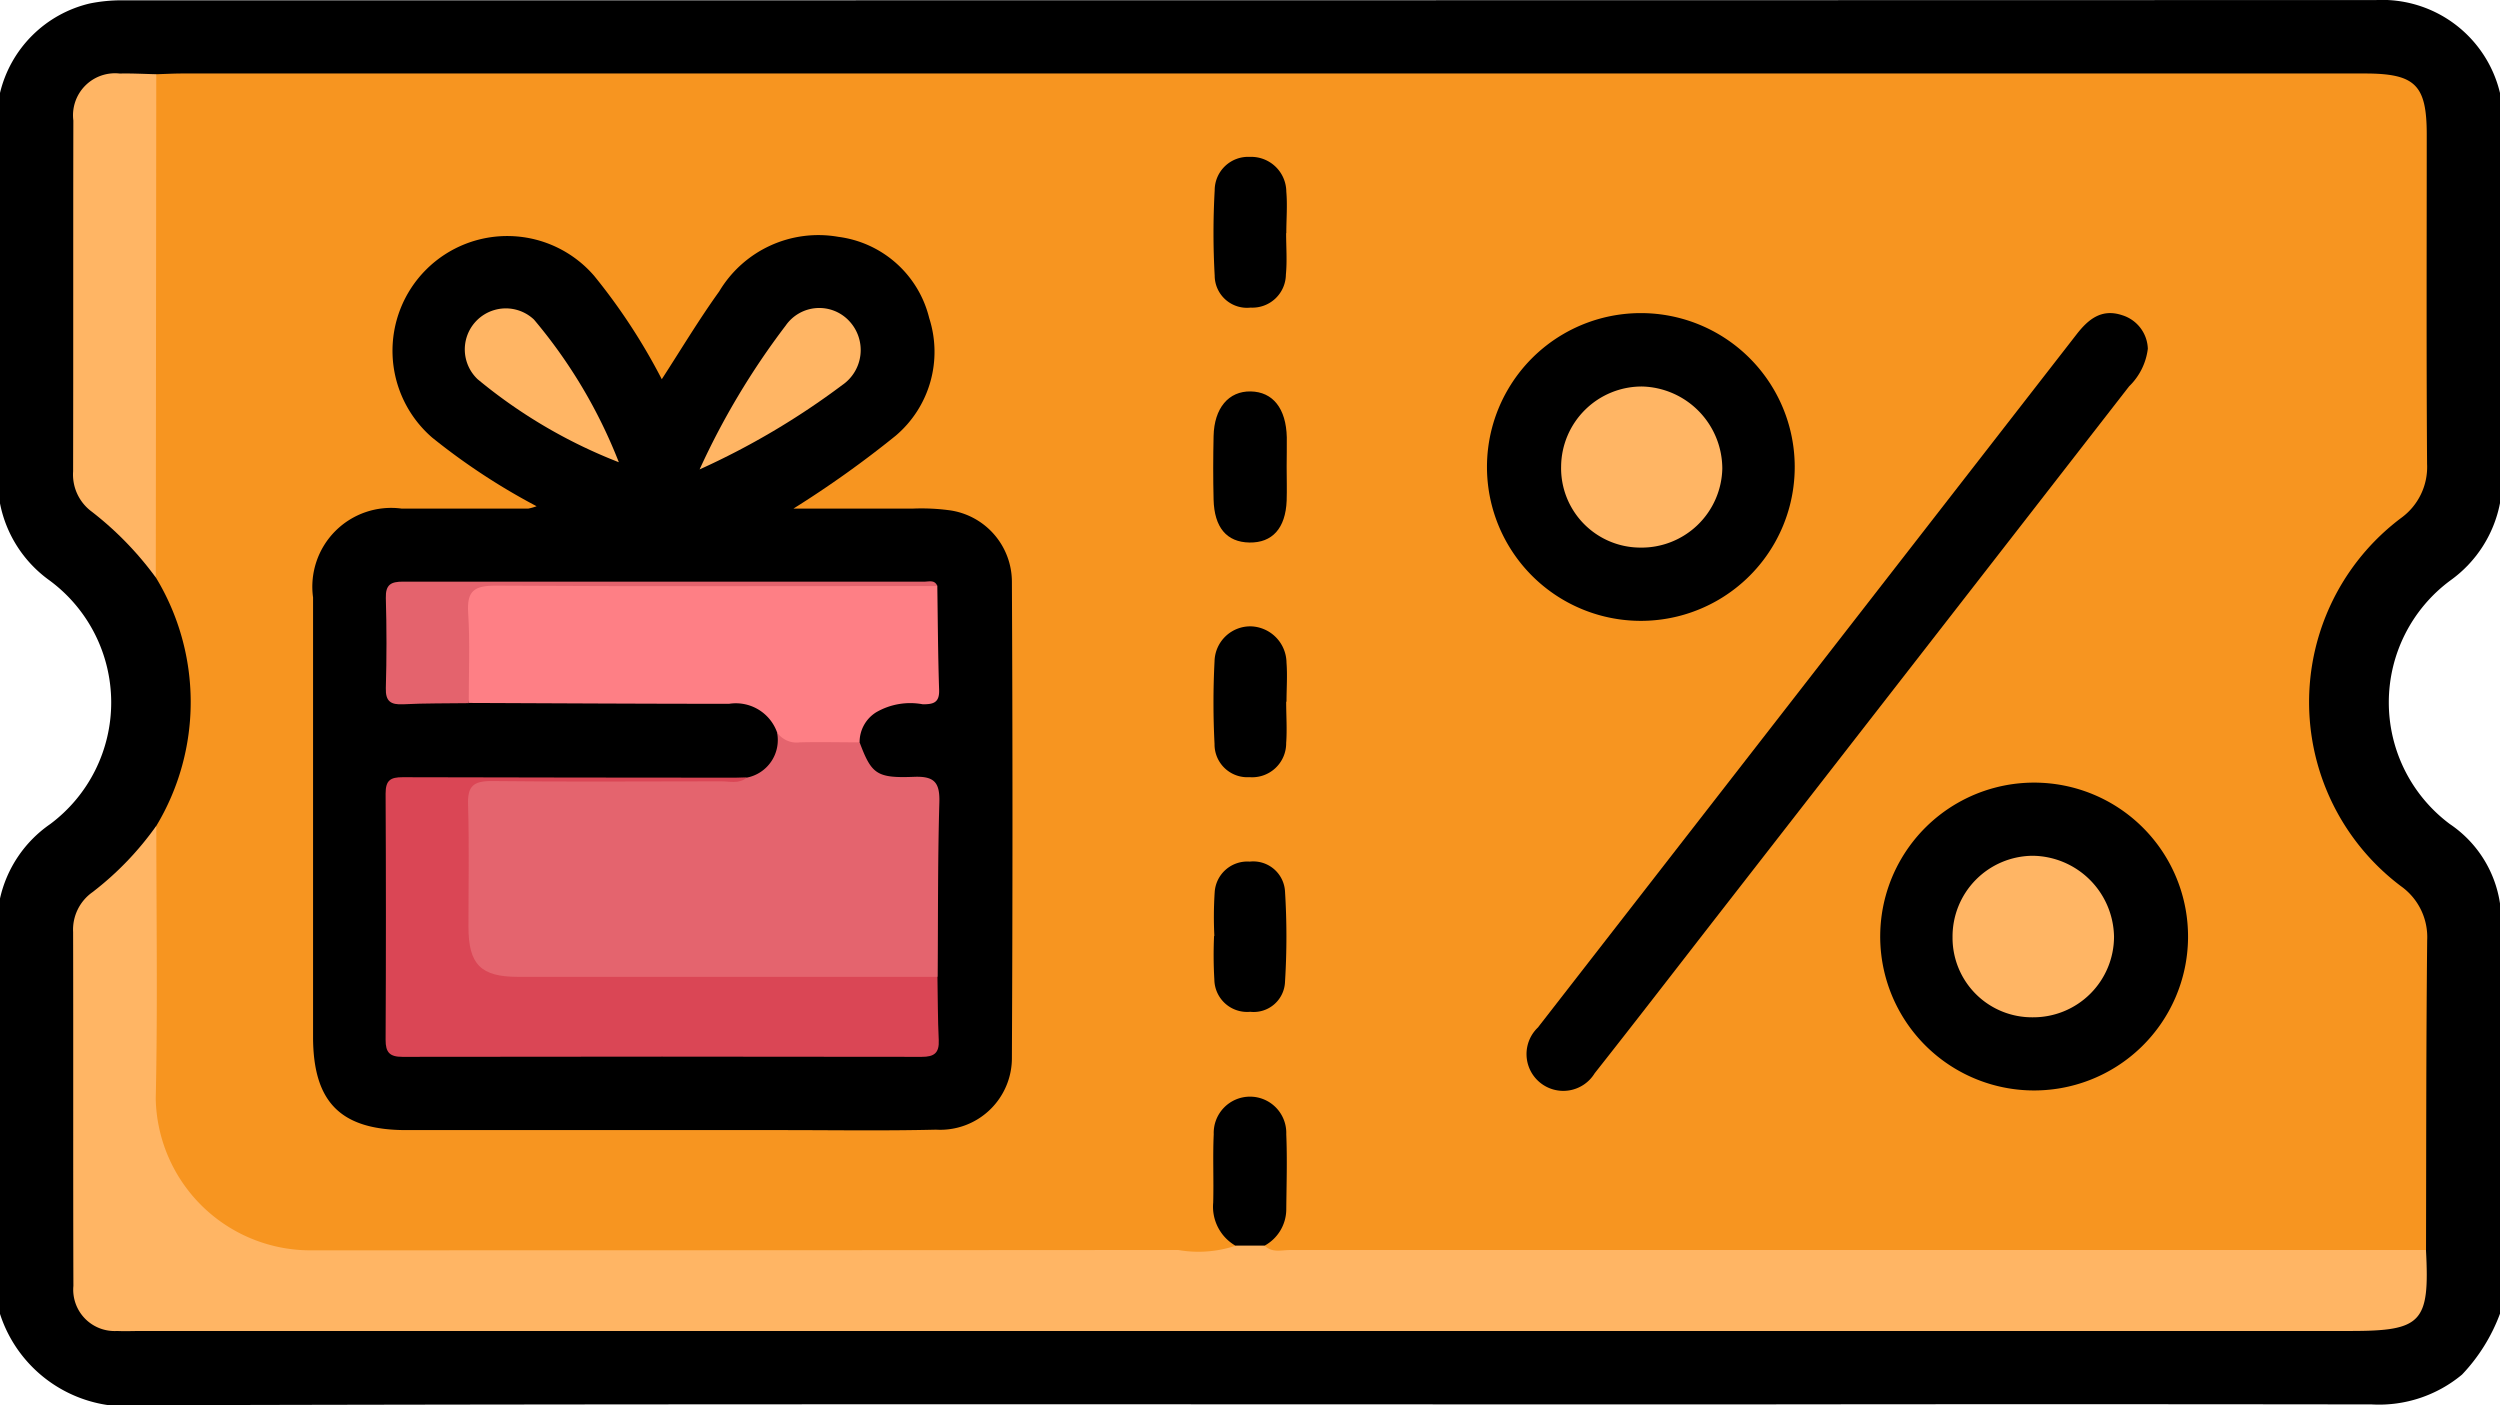 <svg xmlns="http://www.w3.org/2000/svg" width="52.283" height="29.384" viewBox="0 0 52.283 29.384">
  <g id="Group_6343" data-name="Group 6343" transform="translate(-50.084 -252.027)">
    <path id="Path_24140" data-name="Path 24140" d="M50.084,253.971a2.526,2.526,0,0,1,1.881-1.872,3.343,3.343,0,0,1,.707-.065q23.554,0,47.107-.006a2.534,2.534,0,0,1,2.588,1.944v8.577a2.591,2.591,0,0,1-1.038,1.617,3.172,3.172,0,0,0-.012,5.094,2.433,2.433,0,0,1,1.05,1.662V279.5a3.724,3.724,0,0,1-.794,1.274,2.711,2.711,0,0,1-1.887.624q-6.689-.009-13.377,0c-11.063,0-22.125-.014-33.188.017a2.793,2.793,0,0,1-3.038-1.913v-8.68a2.571,2.571,0,0,1,1.05-1.56,3.172,3.172,0,0,0-.011-5.095,2.592,2.592,0,0,1-1.039-1.617Z" transform="translate(0 0)"/>
    <path id="Path_24141" data-name="Path 24141" d="M80.5,282.786a5.022,5.022,0,0,0-.012-5.189,2.237,2.237,0,0,1-.159-.894q0-4.429,0-8.857a1.019,1.019,0,0,1,.164-.774c.187-.006.373-.016.56-.016h45.626c1.059,0,1.3.234,1.3,1.277,0,2.3-.009,4.593.007,6.89a1.315,1.315,0,0,1-.545,1.13,4.816,4.816,0,0,0,0,7.7,1.305,1.305,0,0,1,.547,1.129c-.022,2.16-.019,4.32-.024,6.48a.87.87,0,0,1-.674.164q-11.456.006-22.912,0a1.215,1.215,0,0,1-.644-.111c-.142-.125-.055-.246.016-.358a3.03,3.03,0,0,0,.223-2.17.57.57,0,0,0-.626-.54.562.562,0,0,0-.577.537,3.033,3.033,0,0,0,.222,2.169c.062.1.141.2.057.325a1.009,1.009,0,0,1-.685.141q-9.288,0-18.576,0a3.436,3.436,0,0,1-3.467-3.5c.072-1.545.017-3.1.013-4.643A2.032,2.032,0,0,1,80.5,282.786Z" transform="translate(-27.144 -13.492)" fill="#f79520"/>
    <path id="Path_24142" data-name="Path 24142" d="M89.972,429.839c.155.156.354.092.533.092q11.877,0,23.754,0c.08,1.518-.084,1.693-1.582,1.693H66.482c-.17,0-.341.008-.51,0a.865.865,0,0,1-.913-.943c-.008-2.467,0-4.934-.006-7.4a.96.96,0,0,1,.405-.834,6.421,6.421,0,0,0,1.335-1.388c0,1.9.03,3.807-.012,5.709a3.237,3.237,0,0,0,3.181,3.169q9.1,0,18.2-.007a2.459,2.459,0,0,0,1.2-.088A.42.42,0,0,1,89.972,429.839Z" transform="translate(-13.44 -151.762)" fill="#ffb564"/>
    <path id="Path_24143" data-name="Path 24143" d="M66.791,267.078q-.005,5.263-.01,10.526a6.84,6.84,0,0,0-1.341-1.379.964.964,0,0,1-.388-.841c.005-2.446,0-4.892.005-7.337a.878.878,0,0,1,.971-.983C66.282,267.058,66.537,267.073,66.791,267.078Z" transform="translate(-13.439 -13.499)" fill="#ffb564"/>
    <path id="Path_24144" data-name="Path 24144" d="M118.813,305.777a13.543,13.543,0,0,1-2.183-1.435,2.4,2.4,0,1,1,3.387-3.383,12.5,12.5,0,0,1,1.414,2.162c.407-.629.778-1.248,1.2-1.835a2.416,2.416,0,0,1,2.493-1.143,2.253,2.253,0,0,1,1.9,1.7,2.3,2.3,0,0,1-.7,2.458,21.718,21.718,0,0,1-2.139,1.525c.835,0,1.671,0,2.506,0a4.415,4.415,0,0,1,.762.036,1.513,1.513,0,0,1,1.3,1.483q.024,4.976,0,9.953a1.5,1.5,0,0,1-1.589,1.517c-1.071.026-2.143.009-3.215.009q-3.93,0-7.861,0c-1.373,0-1.95-.581-1.95-1.954q0-4.594,0-9.187a1.648,1.648,0,0,1,1.849-1.857c.885,0,1.769,0,2.654,0A1.127,1.127,0,0,0,118.813,305.777Z" transform="translate(-57.507 -43.163)"/>
    <path id="Path_24145" data-name="Path 24145" d="M375.737,316.9a1.318,1.318,0,0,1-.392.787q-4.35,5.6-8.7,11.188c-.824,1.06-1.644,2.124-2.476,3.177a.769.769,0,1,1-1.184-.96c.02-.027.041-.054.062-.081l11.2-14.412c.245-.315.522-.544.954-.4A.76.76,0,0,1,375.737,316.9Z" transform="translate(-280.735 -57.58)"/>
    <path id="Path_24146" data-name="Path 24146" d="M438,418.7a3.219,3.219,0,0,1,.077-6.437A3.219,3.219,0,1,1,438,418.7Z" transform="translate(-345.456 -143.869)"/>
    <path id="Path_24147" data-name="Path 24147" d="M357.917,322.564a3.218,3.218,0,0,1-.027-6.436,3.218,3.218,0,1,1,.027,6.436Z" transform="translate(-273.504 -57.553)"/>
    <path id="Path_24148" data-name="Path 24148" d="M299.985,381.824c0,.289.021.579,0,.865a.711.711,0,0,1-.767.714.686.686,0,0,1-.731-.693,16.868,16.868,0,0,1,0-1.731.748.748,0,0,1,.765-.73.77.77,0,0,1,.74.761c.021.27,0,.543,0,.815Z" transform="translate(-223.003 -115.123)"/>
    <path id="Path_24149" data-name="Path 24149" d="M298.568,430a8.008,8.008,0,0,1,.007-.915.684.684,0,0,1,.733-.639.665.665,0,0,1,.738.628,15.238,15.238,0,0,1,0,1.881.656.656,0,0,1-.728.632.686.686,0,0,1-.75-.671,8.96,8.96,0,0,1-.006-.916Z" transform="translate(-223.088 -158.4)"/>
    <path id="Path_24150" data-name="Path 24150" d="M299.537,479.635h-.613a.941.941,0,0,1-.463-.9c.013-.476-.011-.953.011-1.429a.759.759,0,1,1,1.517,0c.022.527.005,1.055,0,1.582A.87.87,0,0,1,299.537,479.635Z" transform="translate(-223.005 -201.558)"/>
    <path id="Path_24151" data-name="Path 24151" d="M300,285.736c0,.289.023.58-.005.866a.7.7,0,0,1-.737.691.676.676,0,0,1-.752-.669,16.005,16.005,0,0,1,0-1.783.7.7,0,0,1,.735-.7.735.735,0,0,1,.763.728c.025.286,0,.577,0,.866Z" transform="translate(-223.019 -28.833)"/>
    <path id="Path_24152" data-name="Path 24152" d="M299.98,333.748c0,.238.008.476,0,.714-.024.574-.3.879-.777.872s-.737-.316-.751-.9c-.011-.442-.01-.884,0-1.325.012-.587.315-.944.777-.935s.74.354.754.961C299.985,333.34,299.981,333.544,299.98,333.748Z" transform="translate(-222.988 -71.961)"/>
    <path id="Path_24153" data-name="Path 24153" d="M152.752,402.227c.249.661.351.752,1.136.721.425-.017.544.115.532.534-.035,1.214-.026,2.43-.035,3.645a.945.945,0,0,1-.677.163c-2.666,0-5.331.008-8,0-.951,0-1.283-.345-1.295-1.3-.009-.815-.008-1.63,0-2.445,0-.385.137-.565.578-.563,1.8.008,3.6.047,5.4-.017a.8.8,0,0,0,.635-.942C151.6,402.149,152.2,401.942,152.752,402.227Z" transform="translate(-84.691 -134.675)" fill="#e4646e"/>
    <path id="Path_24154" data-name="Path 24154" d="M136.625,411.14c-.164.136-.36.075-.541.076-1.6,0-3.2.014-4.8-.006-.388,0-.5.119-.486.5.025.85.007,1.7.008,2.551,0,.783.257,1.043,1.031,1.044h8.777c.008.441.006.883.027,1.323.013.269-.095.351-.356.35q-5.43-.009-10.861,0c-.265,0-.352-.092-.351-.356q.013-2.575,0-5.15c0-.277.1-.343.359-.342C131.833,411.138,134.229,411.137,136.625,411.14Z" transform="translate(-70.925 -142.849)" fill="#da4655"/>
    <path id="Path_24155" data-name="Path 24155" d="M152.523,374.783c-.417,0-.834-.011-1.251,0a.5.5,0,0,1-.474-.206.915.915,0,0,0-1.005-.6c-1.815,0-3.629-.011-5.444-.018a4.611,4.611,0,0,1-.107-2.253c.024-.312.319-.243.53-.244q2.755,0,5.509,0c1.122,0,2.245,0,3.367,0a.966.966,0,0,1,.5.047c.011.726.014,1.452.038,2.178.009.271-.125.3-.341.3a1.42,1.42,0,0,0-.977.168A.735.735,0,0,0,152.523,374.783Z" transform="translate(-84.462 -107.231)" fill="#fe7f85"/>
    <path id="Path_24156" data-name="Path 24156" d="M140.607,371.131c-3.08,0-6.161.011-9.241-.008-.449,0-.6.112-.571.569.04.627.011,1.259.012,1.888-.458.007-.917,0-1.375.024-.253.011-.367-.057-.359-.337q.027-.943,0-1.887c-.007-.279.106-.342.361-.341q5.457,0,10.915,0C140.442,371.036,140.558,371,140.607,371.131Z" transform="translate(-70.92 -106.848)" fill="#e4636d"/>
    <path id="Path_24157" data-name="Path 24157" d="M193.319,318.457a15.758,15.758,0,0,1,1.8-3.008.855.855,0,0,1,1.332-.092.887.887,0,0,1-.148,1.335A15.846,15.846,0,0,1,193.319,318.457Z" transform="translate(-128.604 -56.613)" fill="#ffb564"/>
    <path id="Path_24158" data-name="Path 24158" d="M148.354,318.26a10.716,10.716,0,0,1-2.952-1.735.858.858,0,0,1,1.177-1.249A10.616,10.616,0,0,1,148.354,318.26Z" transform="translate(-85.328 -56.566)" fill="#ffb564"/>
    <path id="Path_24159" data-name="Path 24159" d="M451.511,430.639a1.662,1.662,0,0,1-1.682-1.678,1.688,1.688,0,0,1,1.677-1.7,1.721,1.721,0,0,1,1.7,1.692A1.688,1.688,0,0,1,451.511,430.639Z" transform="translate(-358.911 -157.337)" fill="#ffb564"/>
    <path id="Path_24160" data-name="Path 24160" d="M371.351,334.488a1.661,1.661,0,0,1-1.655-1.7,1.688,1.688,0,0,1,1.7-1.669,1.722,1.722,0,0,1,1.671,1.718A1.69,1.69,0,0,1,371.351,334.488Z" transform="translate(-286.964 -71.009)" fill="#ffb564"/>
  </g>
</svg>
